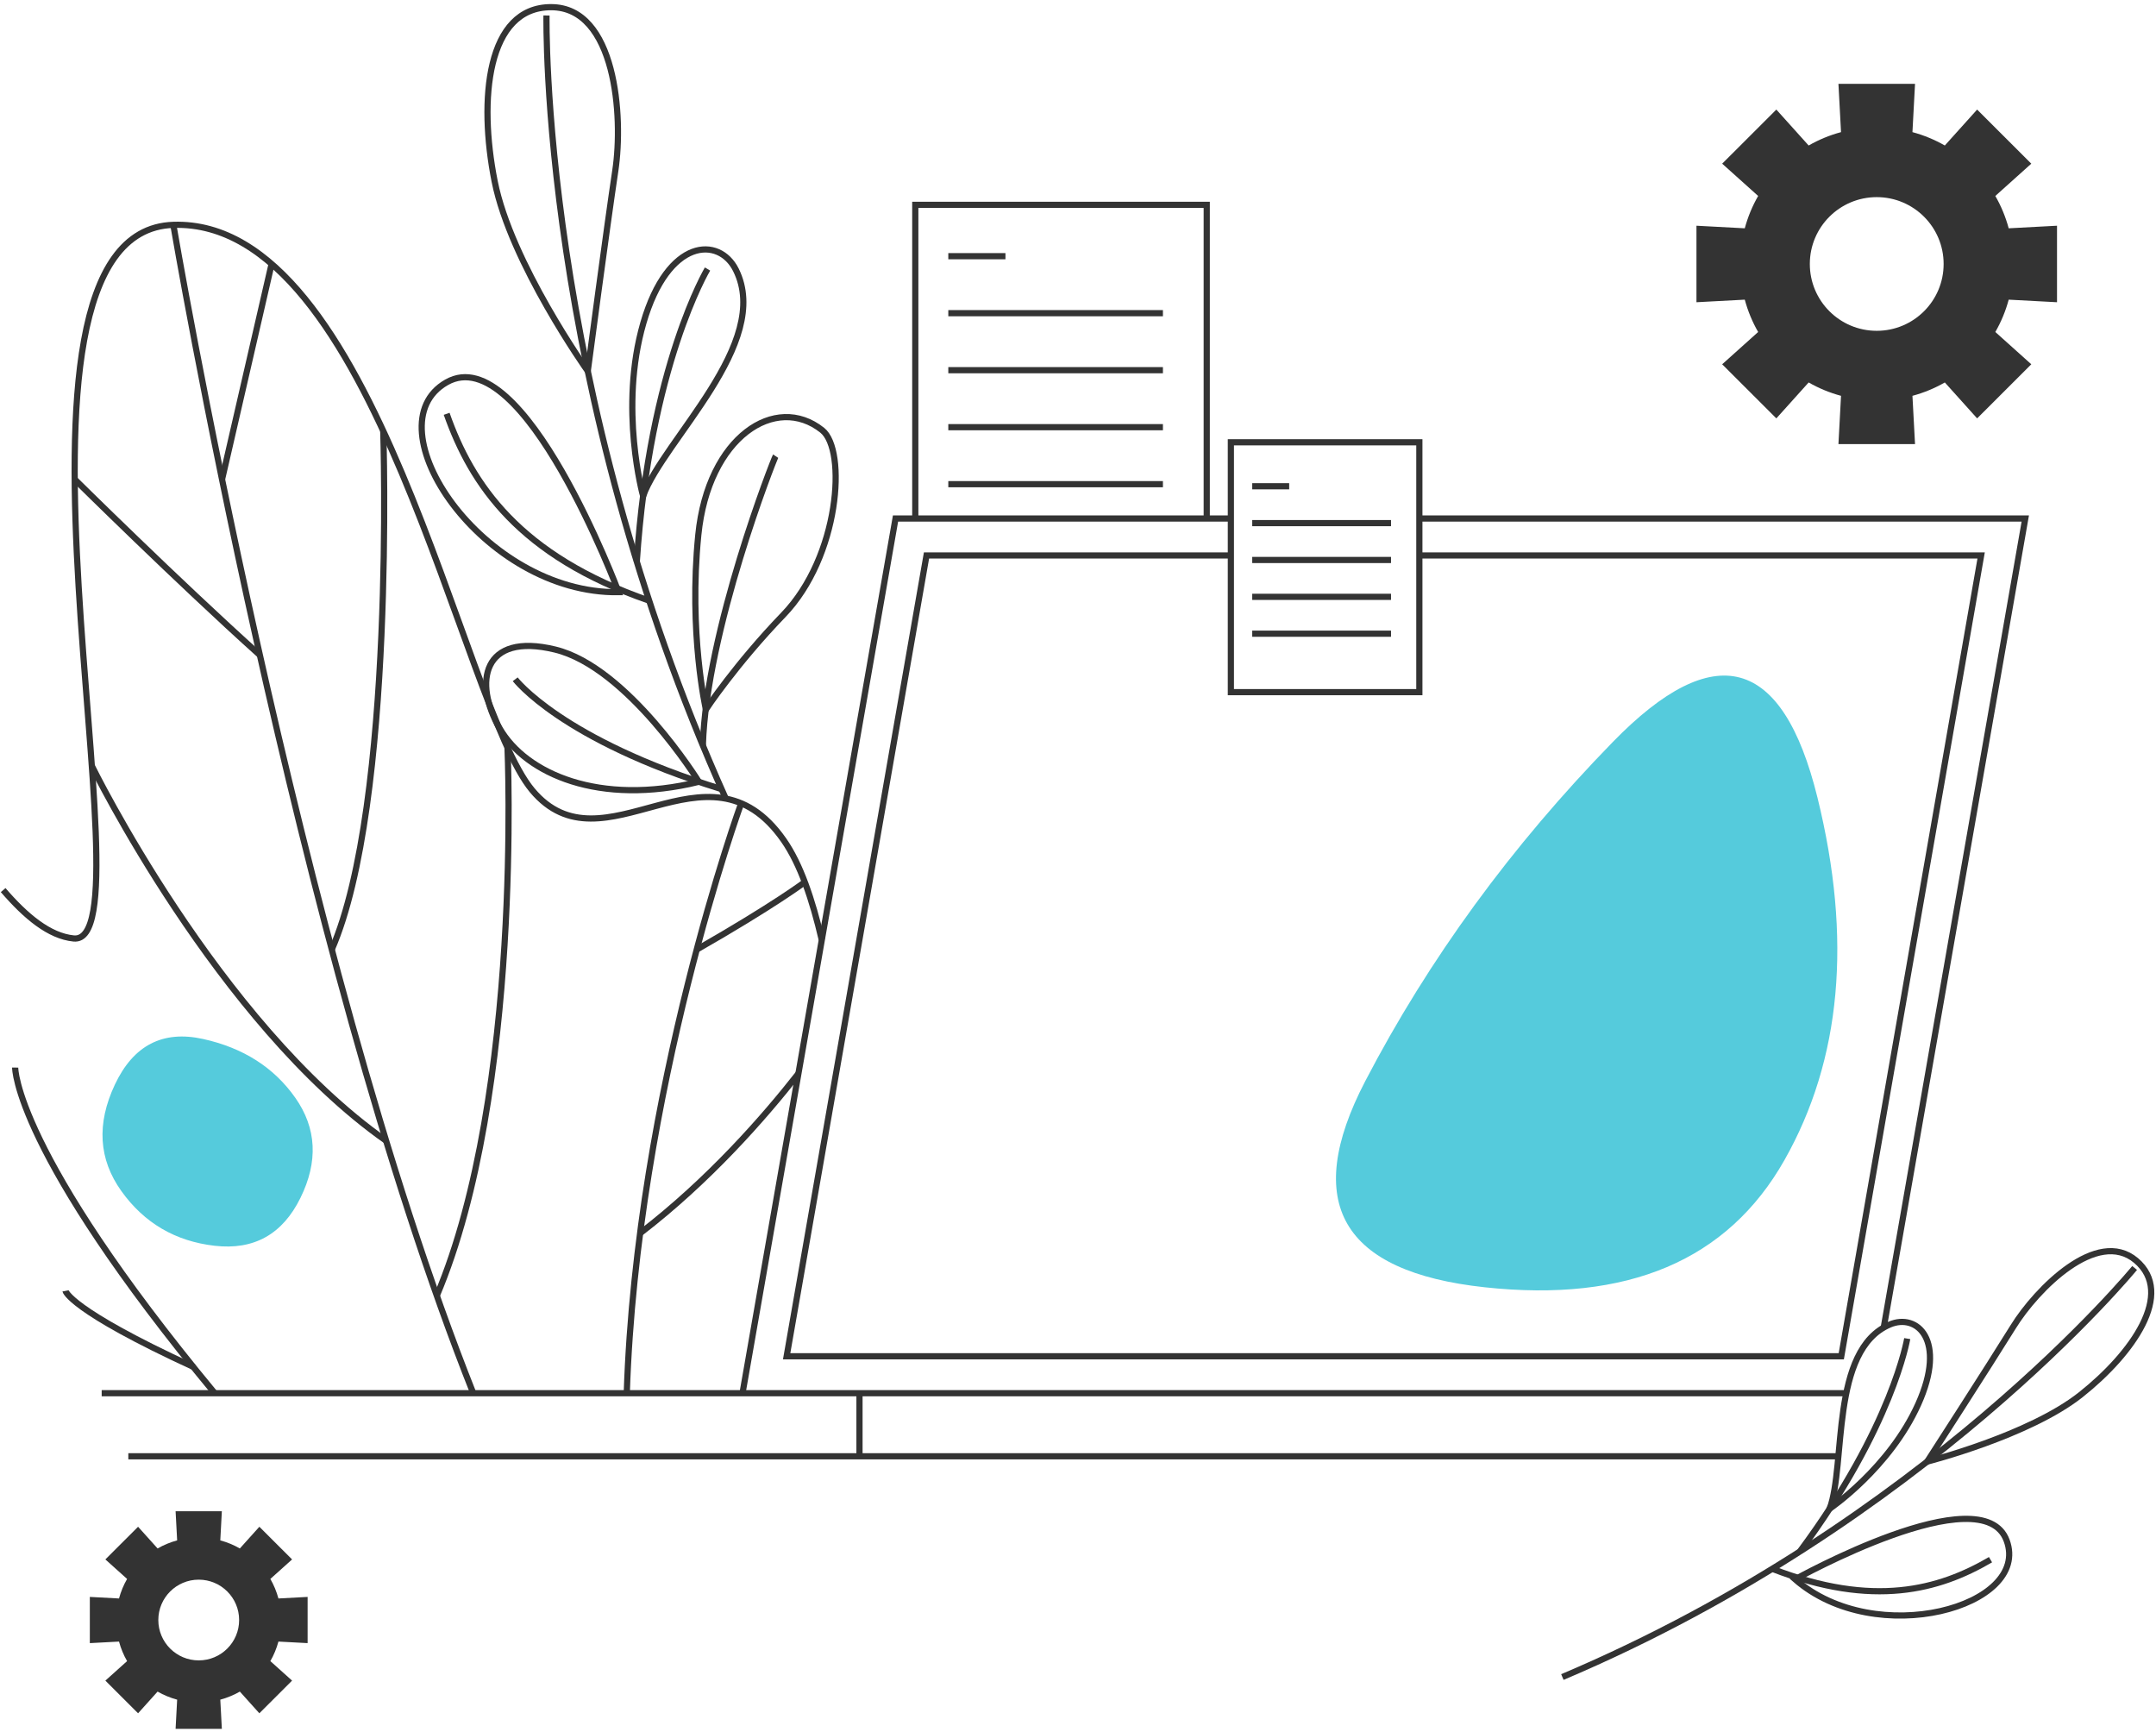 <svg width="523" height="420" viewBox="0 0 523 420" fill="none" xmlns="http://www.w3.org/2000/svg">
<path d="M72.874 290.548C68.523 299.377 61.584 303.242 52.058 302.144C42.532 301.046 34.998 296.632 29.456 288.901C23.915 281.171 23.388 272.548 27.876 263.033C32.364 253.518 39.486 249.836 49.241 251.986C58.997 254.136 66.462 258.893 71.637 266.258C76.812 273.623 77.225 281.719 72.874 290.548Z" fill="#55CBDC"/>
<path d="M391.243 179.948C415.883 154.676 432.428 159.171 440.877 193.433C449.326 227.696 446.662 256.997 432.885 281.338C419.107 305.679 394.862 315.97 360.148 312.211C325.435 308.453 315.779 291.787 331.181 262.214C346.582 232.642 366.603 205.219 391.243 179.948Z" fill="#55CBDC"/>
<path d="M222.029 125.755V49.682H292.73V125.755" stroke="#333333" stroke-width="1.5" stroke-miterlimit="10"/>
<path d="M230.038 62.136H243.902" stroke="#333333" stroke-width="1.5" stroke-miterlimit="10"/>
<path d="M230.038 75.959H282.101" stroke="#333333" stroke-width="1.5" stroke-miterlimit="10"/>
<path d="M230.038 89.784H282.101" stroke="#333333" stroke-width="1.5" stroke-miterlimit="10"/>
<path d="M230.038 103.607H282.101" stroke="#333333" stroke-width="1.5" stroke-miterlimit="10"/>
<path d="M230.038 117.432H282.101" stroke="#333333" stroke-width="1.5" stroke-miterlimit="10"/>
<path d="M142.577 90.001C142.577 90.001 147.24 54.781 149.25 41.458C151.259 28.137 149.318 1.766 133.707 1.739C118.096 1.712 116.047 24.107 119.987 43.96C123.915 63.755 142.577 90.001 142.577 90.001Z" stroke="#333333" stroke-width="1.5" stroke-miterlimit="10"/>
<path d="M150.068 143.627C150.068 143.627 127.044 82.147 108.364 92.707C89.684 103.265 117.104 144.068 150.068 143.627Z" stroke="#333333" stroke-width="1.5" stroke-miterlimit="10"/>
<path d="M155.996 120.288C155.996 120.288 150.07 99.014 156.069 78.328C162.068 57.641 174.465 57.313 178.516 65.456C187.369 83.246 160.991 106.668 155.996 120.288Z" stroke="#333333" stroke-width="1.5" stroke-miterlimit="10"/>
<path d="M171.235 172.057C171.235 172.057 167.01 153.549 169.393 129.739C171.775 105.927 188.185 95.355 199.452 104.345C205.444 109.126 203.684 134.953 190.022 149.125C178.543 161.03 171.235 172.057 171.235 172.057Z" stroke="#333333" stroke-width="1.5" stroke-miterlimit="10"/>
<path d="M169.534 189.622C169.534 189.622 152.307 161.818 134.645 157.536C116.984 153.252 114.835 165.582 121.201 176.65C127.569 187.718 145.47 195.534 169.534 189.622Z" stroke="#333333" stroke-width="1.5" stroke-miterlimit="10"/>
<path d="M132.568 3.761C132.568 3.761 130.905 93.163 176.062 193.696" stroke="#333333" stroke-width="1.5" stroke-miterlimit="10"/>
<path d="M188.158 110.633C187.731 111.271 171.318 152.988 170.499 180.809" stroke="#333333" stroke-width="1.5" stroke-miterlimit="10"/>
<path d="M124.98 164.748C124.98 164.748 136.106 179.402 175.037 191.395" stroke="#333333" stroke-width="1.5" stroke-miterlimit="10"/>
<path d="M108.348 100.361C114.373 117.529 126.026 134.803 157.478 145.684" stroke="#333333" stroke-width="1.5" stroke-miterlimit="10"/>
<path d="M171.631 65.249C171.631 65.249 157.575 88.679 154.472 136.231" stroke="#333333" stroke-width="1.5" stroke-miterlimit="10"/>
<path d="M199.351 227.988C197.072 218.176 194.158 209.591 190.129 203.808C171.507 177.075 146.352 212.342 129.084 191.643C111.816 170.944 91.094 52.958 42.052 54.535C-6.99 56.112 37.907 229.592 17.876 227.613C11.942 227.027 6.252 222.24 0.767 215.881" stroke="#333333" stroke-width="1.5" stroke-miterlimit="10"/>
<path d="M42.051 54.534C42.051 54.534 71.899 230.082 114.809 337.904" stroke="#333333" stroke-width="1.5" stroke-miterlimit="10"/>
<path d="M3.677 258.924C3.677 258.924 3.443 279.159 52.1 337.91" stroke="#333333" stroke-width="1.5" stroke-miterlimit="10"/>
<path d="M179.798 194.828C179.798 194.828 154.451 264.377 152.04 337.904" stroke="#333333" stroke-width="1.5" stroke-miterlimit="10"/>
<path d="M195.223 213.941C195.223 213.941 187.693 219.628 169.01 230.304" stroke="#333333" stroke-width="1.5" stroke-miterlimit="10"/>
<path d="M193.686 260.367C185.388 270.962 171.988 286.286 155.276 299.109" stroke="#333333" stroke-width="1.5" stroke-miterlimit="10"/>
<path d="M123.111 181.314C123.111 181.314 126.865 264.866 105.96 314.244" stroke="#333333" stroke-width="1.5" stroke-miterlimit="10"/>
<path d="M92.97 104.537C92.97 104.537 95.934 194.828 80.478 230.304" stroke="#333333" stroke-width="1.5" stroke-miterlimit="10"/>
<path d="M22.277 185.765C22.277 185.765 52.711 247.866 93.663 276.679" stroke="#333333" stroke-width="1.5" stroke-miterlimit="10"/>
<path d="M18.126 116.268C18.126 116.268 43.081 140.941 63.032 158.877" stroke="#333333" stroke-width="1.5" stroke-miterlimit="10"/>
<path d="M65.887 64.024L53.862 116.268" stroke="#333333" stroke-width="1.5" stroke-miterlimit="10"/>
<path d="M15.886 313.087C15.886 313.087 16.775 317.661 47.031 331.586" stroke="#333333" stroke-width="1.5" stroke-miterlimit="10"/>
<path d="M74.621 398.519V387.31L67.542 387.688C67.089 386.011 66.43 384.422 65.582 382.95L70.852 378.22L62.917 370.294L58.182 375.557C56.708 374.71 55.117 374.052 53.439 373.599L53.817 366.528H42.595L42.973 373.599C41.295 374.052 39.704 374.71 38.23 375.557L33.495 370.294L25.56 378.22L30.83 382.95C29.982 384.422 29.322 386.01 28.87 387.688L21.791 387.31V398.519L28.87 398.142C29.323 399.818 29.982 401.407 30.83 402.88L25.56 407.61L33.495 415.536L38.23 410.272C39.704 411.119 41.295 411.778 42.973 412.231L42.595 419.302H53.817L53.439 412.231C55.117 411.778 56.708 411.119 58.182 410.272L62.916 415.536L70.851 407.61L65.581 402.88C66.429 401.407 67.089 399.818 67.541 398.142L74.621 398.519ZM48.207 402.706C42.793 402.706 38.405 398.323 38.405 392.915C38.405 387.508 42.794 383.125 48.207 383.125C53.62 383.125 58.008 387.508 58.008 392.915C58.008 398.323 53.62 402.706 48.207 402.706Z" fill="#333333"/>
<path d="M498.988 73.303V54.745L487.268 55.371C486.517 52.595 485.427 49.964 484.023 47.527L492.748 39.697L479.611 26.574L471.771 35.289C469.331 33.887 466.698 32.797 463.919 32.046L464.546 20.34H445.967L446.594 32.046C443.815 32.797 441.18 33.886 438.741 35.289L430.902 26.574L417.765 39.697L426.49 47.527C425.086 49.965 423.995 52.595 423.245 55.371L411.525 54.745V73.303L423.245 72.677C423.996 75.453 425.086 78.085 426.49 80.521L417.765 88.351L430.902 101.474L438.741 92.759C441.182 94.161 443.815 95.252 446.594 96.001L445.967 107.707H464.546L463.919 96.001C466.698 95.25 469.332 94.161 471.773 92.759L479.612 101.474L492.749 88.351L484.024 80.521C485.428 78.083 486.52 75.453 487.269 72.677L498.988 73.303ZM455.254 80.234C446.291 80.234 439.025 72.977 439.025 64.023C439.025 55.07 446.291 47.812 455.254 47.812C464.218 47.812 471.483 55.07 471.483 64.023C471.483 72.977 464.218 80.234 455.254 80.234Z" fill="#333333"/>
<path d="M344.306 125.755H491.29L456.955 321.983" stroke="#333333" stroke-width="1.5" stroke-miterlimit="10"/>
<path d="M180.116 337.904L217.236 125.755H298.583" stroke="#333333" stroke-width="1.5" stroke-miterlimit="10"/>
<path d="M344.306 134.715H480.582L446.656 328.945H190.825L224.75 134.715H298.583" stroke="#333333" stroke-width="1.5" stroke-miterlimit="10"/>
<path d="M447.873 337.904H24.665M31.129 353.202H445.956" stroke="#333333" stroke-width="1.5" stroke-miterlimit="10"/>
<path d="M208.494 353.202V337.904" stroke="#333333" stroke-width="1.5" stroke-miterlimit="10"/>
<path d="M344.305 107.273H298.583V167.87H344.305V107.273Z" stroke="#333333" stroke-width="1.5" stroke-miterlimit="10"/>
<path d="M303.765 117.936H312.729" stroke="#333333" stroke-width="1.5" stroke-miterlimit="10"/>
<path d="M303.765 126.875H337.432" stroke="#333333" stroke-width="1.5" stroke-miterlimit="10"/>
<path d="M303.765 135.815H337.432" stroke="#333333" stroke-width="1.5" stroke-miterlimit="10"/>
<path d="M303.765 144.755H337.432" stroke="#333333" stroke-width="1.5" stroke-miterlimit="10"/>
<path d="M303.765 153.694H337.432" stroke="#333333" stroke-width="1.5" stroke-miterlimit="10"/>
<path d="M467.498 354.493C467.498 354.493 482.762 330.832 488.387 321.755C494.012 312.679 508.721 297.745 518.163 305.724C527.605 313.704 517.347 328.28 504.777 338.253C492.244 348.199 467.498 354.493 467.498 354.493Z" stroke="#333333" stroke-width="1.5" stroke-miterlimit="10"/>
<path d="M435.446 383.046C435.446 383.046 480.913 357.705 486.775 373.651C492.637 389.597 455.13 400.197 435.446 383.046Z" stroke="#333333" stroke-width="1.5" stroke-miterlimit="10"/>
<path d="M443.845 365.915C443.845 365.915 458.346 356.101 465.341 340.532C472.337 324.964 465.017 318.416 458.391 321.258C443.911 327.47 447.82 355.129 443.845 365.915Z" stroke="#333333" stroke-width="1.5" stroke-miterlimit="10"/>
<path d="M517.814 307.528C517.814 307.528 467.195 369.385 379 406.743" stroke="#333333" stroke-width="1.5" stroke-miterlimit="10"/>
<path d="M482.856 378.283C470.402 385.568 454.498 390.032 429.914 380.495" stroke="#333333" stroke-width="1.5" stroke-miterlimit="10"/>
<path d="M462.655 324.66C462.655 324.66 459.118 346.011 436.583 376.324" stroke="#333333" stroke-width="1.5" stroke-miterlimit="10"/>
</svg>
